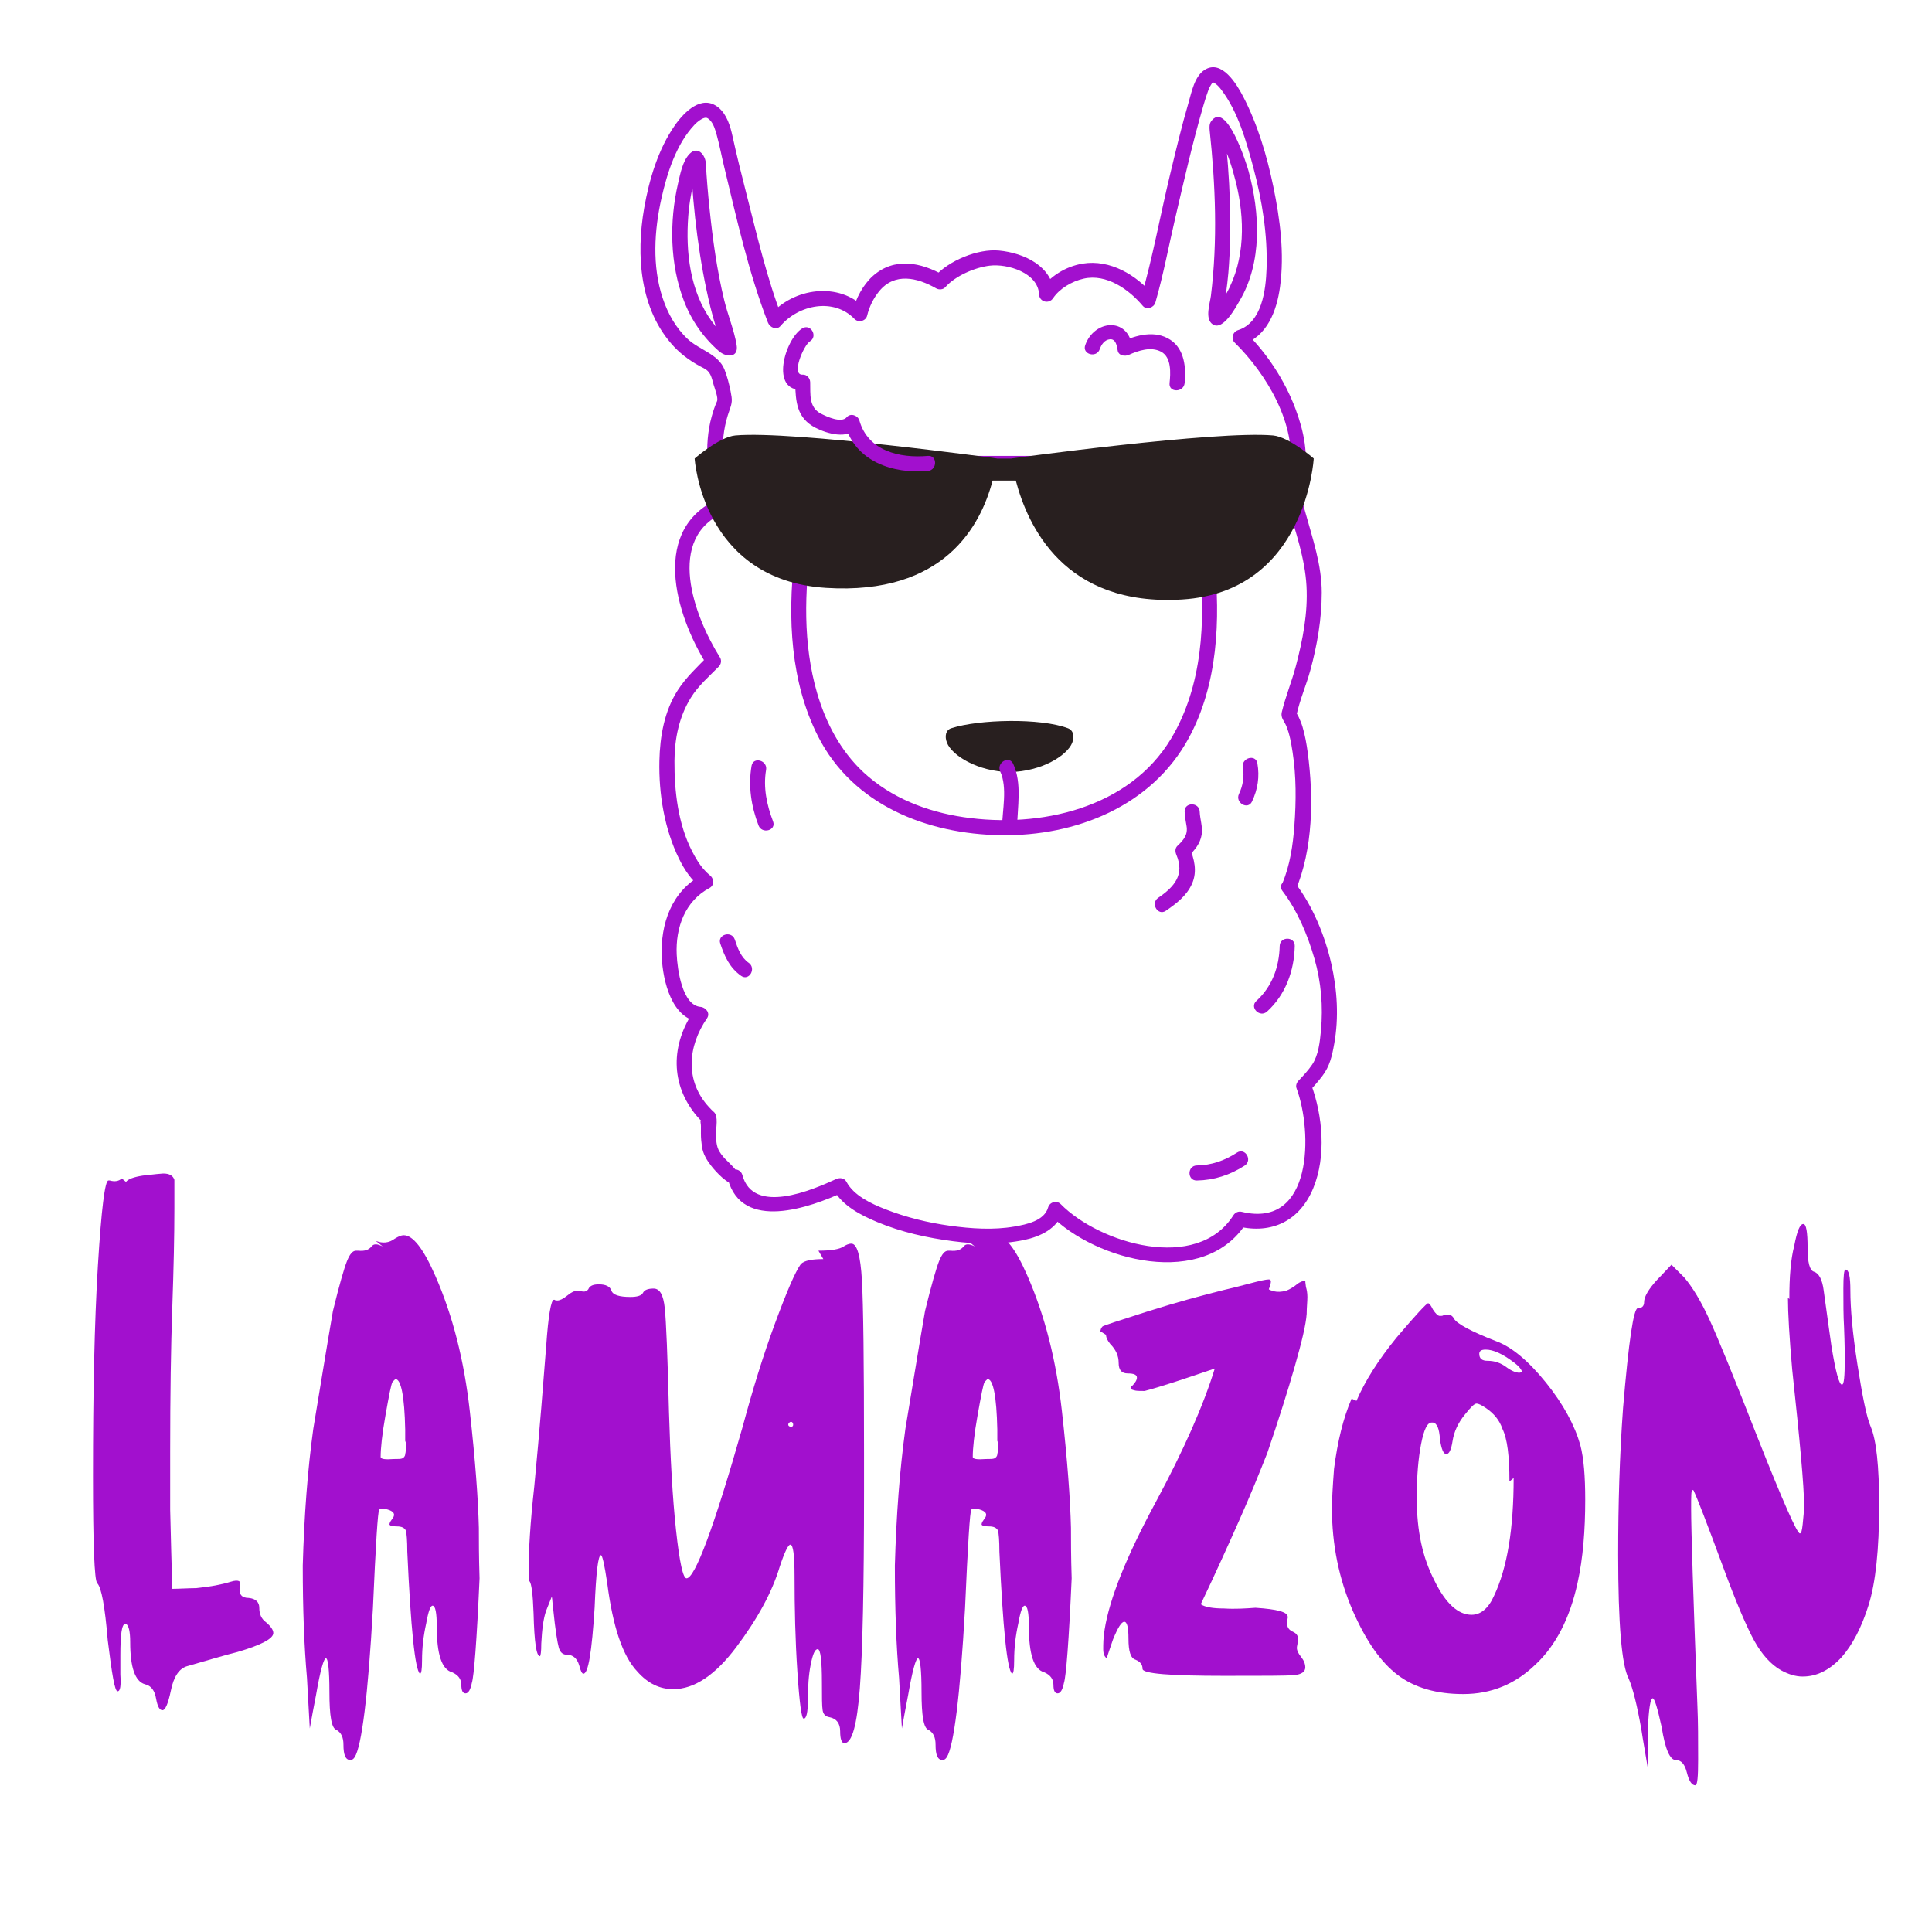 <svg xmlns="http://www.w3.org/2000/svg" xmlns:xlink="http://www.w3.org/1999/xlink" width="500" zoomAndPan="magnify" viewBox="0 0 375 375" height="500" preserveAspectRatio="xMidYMid meet" version="1.0"><defs><g/><clipPath id="24689fd6ee"><path d="M 124 13 L 259.938 13 L 259.938 245 L 124 245 Z M 124 13 " clip-rule="nonzero"/></clipPath></defs><path fill="#a210ce" d="M 230.484 88.492 C 208.395 88.492 186.309 88.492 164.219 88.492 C 162.598 88.492 160.98 88.492 159.359 88.492 C 158.688 88.492 158.148 88.941 157.949 89.566 C 155.992 95.637 154.887 102.059 154.176 108.379 C 152.875 119.953 153.422 132.387 158.793 142.945 C 165.57 156.262 179.945 161.898 194.273 162.113 C 208.859 162.332 223.559 156.473 230.746 143.238 C 236.398 132.828 236.914 120.211 235.699 108.68 C 235.027 102.262 233.879 95.727 231.895 89.566 C 231.316 87.777 228.488 88.543 229.074 90.344 C 231.02 96.352 232.148 102.734 232.812 109 C 234.023 120.535 233.426 133.137 227.328 143.328 C 219.184 156.941 201.812 160.805 187.031 158.609 C 179.879 157.547 172.93 154.859 167.586 149.887 C 163.137 145.742 160.27 140.258 158.586 134.465 C 155.836 125.004 156.117 114.73 157.527 105.062 C 158.25 100.117 159.234 95.109 160.77 90.344 C 160.301 90.699 159.828 91.059 159.359 91.414 C 181.445 91.414 203.535 91.414 225.621 91.414 C 227.242 91.414 228.863 91.414 230.484 91.414 C 232.367 91.414 232.367 88.492 230.484 88.492 " fill-opacity="1" fill-rule="nonzero"/><g clip-path="url(#24689fd6ee)"><path fill="#a210ce" d="M 251.434 172.918 C 254.898 164.77 254.984 154.754 253.836 146.098 C 253.609 144.398 253.309 142.711 252.816 141.066 C 252.625 140.426 252.367 139.812 252.09 139.203 C 251.98 138.961 251.844 138.734 251.707 138.508 C 250.973 137.324 251.594 139.129 251.621 138.98 C 252.223 135.977 253.539 133.039 254.344 130.078 C 255.676 125.18 256.551 120.105 256.551 115.016 C 256.551 109.645 254.773 104.539 253.363 99.418 C 253.09 98.418 252.809 97.43 252.504 96.441 C 252.406 96.145 252.301 95.848 252.188 95.555 C 251.789 94.543 252.25 95.418 252.078 95.914 C 252.434 94.898 252.812 93.922 253.051 92.867 C 254.078 88.34 253.055 83.609 251.453 79.352 C 249.395 73.867 245.926 68.566 241.738 64.453 C 241.52 65.266 241.305 66.082 241.09 66.895 C 245.961 65.359 247.82 60.316 248.453 55.684 C 249.336 49.219 248.465 42.547 247.148 36.199 C 245.914 30.23 244.125 24.195 241.309 18.762 C 240.094 16.418 237.16 11.441 233.82 13.559 C 231.852 14.812 231.297 17.859 230.695 19.918 C 229.348 24.523 228.234 29.199 227.113 33.863 C 225.188 41.855 223.723 50.047 221.438 57.945 C 222.254 57.73 223.066 57.516 223.883 57.301 C 220.566 53.367 215.465 50.301 210.141 51.168 C 206.871 51.707 203.742 53.617 201.883 56.398 C 202.793 56.641 203.699 56.887 204.609 57.133 C 204.355 51.648 198.715 49.09 193.906 48.633 C 189.812 48.246 184.16 50.566 181.414 53.676 C 182.008 53.598 182.598 53.523 183.188 53.445 C 178.734 50.891 173.59 49.895 169.461 53.535 C 167.508 55.258 166.09 57.969 165.488 60.492 C 166.301 60.277 167.117 60.062 167.93 59.848 C 162.863 54.594 154 55.848 149.438 61.195 C 150.25 61.41 151.066 61.625 151.879 61.84 C 148.848 54.02 146.941 45.66 144.863 37.547 C 143.918 33.855 142.992 30.152 142.18 26.43 C 141.758 24.492 141.086 22.238 139.5 20.914 C 136.258 18.199 132.789 21.75 130.98 24.344 C 127.742 28.984 126.008 34.84 125.039 40.348 C 123.426 49.551 124.148 60.188 130.855 67.32 C 132.48 69.043 134.48 70.418 136.598 71.465 C 137.938 72.129 138.109 73.238 138.508 74.664 C 138.699 75.344 139.465 77.25 139.168 77.895 C 138.738 78.844 138.422 79.832 138.141 80.836 C 136.598 86.363 137.23 92.941 138.988 98.371 C 139.332 97.77 139.672 97.172 140.012 96.574 C 126.09 102.309 130.973 119.148 137.223 129.086 C 137.301 128.496 137.375 127.906 137.449 127.312 C 135.355 129.445 133.211 131.414 131.57 133.941 C 128.941 138.008 128.09 142.934 127.988 147.699 C 127.848 154.102 128.961 160.895 131.793 166.672 C 132.812 168.754 134.273 171.027 136.238 172.359 C 136.238 171.52 136.238 170.68 136.238 169.836 C 130.348 172.977 128.164 179.375 128.445 185.738 C 128.645 190.262 130.34 197.91 135.977 198.355 C 135.555 197.625 135.133 196.891 134.711 196.16 C 130.199 202.727 130.059 210.469 135.262 216.637 C 135.637 217.082 136.047 217.512 136.484 217.891 C 135.672 217.188 136.059 217.895 136.051 218.586 C 136.047 219.078 136.043 219.57 136.047 220.066 C 136.047 220.895 136.129 221.707 136.242 222.527 C 136.445 223.973 137.195 225.203 138.078 226.332 C 138.945 227.438 141.191 229.906 142.68 229.906 C 142.211 229.547 141.738 229.188 141.27 228.832 C 144.012 239.137 157.258 234.375 163.766 231.379 C 163.098 231.207 162.434 231.035 161.766 230.859 C 163.469 234.027 167.094 235.875 170.277 237.203 C 174.973 239.164 179.957 240.266 184.988 240.918 C 189.539 241.508 194.266 241.621 198.781 240.68 C 201.895 240.027 205.328 238.453 206.258 235.141 C 205.441 235.355 204.629 235.574 203.816 235.789 C 212.773 244.867 233.789 250.215 241.922 237.367 C 241.371 237.59 240.82 237.812 240.27 238.035 C 246.91 239.625 252.316 236.91 254.906 230.617 C 257.453 224.43 256.754 216.566 254.473 210.422 C 254.344 210.895 254.219 211.367 254.094 211.844 C 254.992 210.898 255.852 209.914 256.645 208.875 C 258.105 206.965 258.547 204.984 258.969 202.625 C 259.898 197.445 259.562 192.133 258.398 187.02 C 257.164 181.605 254.82 175.902 251.434 171.445 C 250.309 169.965 247.766 171.418 248.91 172.918 C 251.828 176.762 253.801 181.453 255.129 186.051 C 256.441 190.605 256.836 195.332 256.395 200.043 C 256.195 202.18 255.922 204.789 254.711 206.602 C 253.949 207.742 252.973 208.781 252.023 209.777 C 251.688 210.133 251.469 210.711 251.648 211.199 C 254.812 219.703 254.84 238.52 241.047 235.219 C 240.391 235.059 239.758 235.316 239.395 235.891 C 232.34 247.035 213.426 241.363 205.883 233.719 C 205.105 232.934 203.73 233.312 203.438 234.367 C 202.703 236.973 199.188 237.672 196.906 238.07 C 192.836 238.781 188.492 238.48 184.426 237.922 C 180.133 237.332 175.871 236.289 171.836 234.707 C 169.113 233.641 165.738 232.078 164.293 229.383 C 163.887 228.633 162.992 228.535 162.289 228.859 C 157.715 230.961 146.191 235.949 144.09 228.055 C 143.922 227.43 143.328 226.98 142.68 226.98 C 142.816 226.98 141.324 225.488 141.176 225.352 C 140.578 224.809 140.074 224.211 139.652 223.527 C 139.023 222.496 138.992 221.234 138.969 220.066 C 138.949 218.98 139.492 216.625 138.562 215.836 C 138.246 215.562 137.953 215.258 137.668 214.949 C 132.918 209.855 133.453 203.137 137.238 197.633 C 137.918 196.645 136.988 195.516 135.977 195.434 C 132.406 195.152 131.473 188.086 131.348 185.254 C 131.117 180.066 132.938 174.906 137.715 172.359 C 138.742 171.812 138.578 170.422 137.715 169.836 C 137.523 169.711 138.023 170.098 137.668 169.801 C 137.348 169.531 137.059 169.23 136.773 168.926 C 135.758 167.832 134.996 166.516 134.32 165.199 C 131.609 159.93 130.883 153.535 130.914 147.699 C 130.934 143.395 131.812 139.102 134.098 135.418 C 135.543 133.086 137.617 131.316 139.52 129.379 C 139.969 128.922 140.102 128.168 139.746 127.609 C 134.723 119.617 128.984 104.254 140.789 99.391 C 141.5 99.098 142.078 98.418 141.812 97.594 C 140.797 94.457 140.352 91.105 140.281 87.824 C 140.219 85.031 140.637 82.285 141.582 79.66 C 142.141 78.113 142.152 77.672 141.82 75.996 C 141.535 74.555 141.164 73.117 140.629 71.742 C 139.453 68.711 135.75 67.938 133.465 65.793 C 131.164 63.633 129.605 60.812 128.621 57.844 C 126.566 51.645 126.984 44.738 128.395 38.457 C 129.492 33.562 131.273 27.961 134.793 24.227 C 135.352 23.633 136.074 23.078 136.691 22.898 C 137.07 22.789 137.336 22.848 137.797 23.316 C 138.531 24.066 138.859 25.273 139.129 26.258 C 139.676 28.223 140.047 30.25 140.527 32.23 C 142.973 42.367 145.285 52.875 149.059 62.617 C 149.422 63.547 150.723 64.18 151.504 63.262 C 155.039 59.125 161.844 57.75 165.863 61.914 C 166.609 62.688 168.051 62.332 168.309 61.27 C 168.711 59.578 169.531 57.898 170.625 56.555 C 173.625 52.852 178.023 53.855 181.711 55.973 C 182.254 56.281 183.051 56.234 183.484 55.742 C 185.445 53.523 189.242 51.91 192.09 51.566 C 195.57 51.141 201.488 52.949 201.684 57.133 C 201.75 58.617 203.594 59.086 204.406 57.871 C 205.645 56.027 208.043 54.594 210.352 54.082 C 214.789 53.094 219.113 56.164 221.812 59.367 C 222.547 60.234 223.973 59.707 224.258 58.719 C 225.805 53.375 226.828 47.836 228.09 42.418 C 229.812 35.051 231.484 27.645 233.609 20.379 C 233.906 19.367 234.219 18.359 234.586 17.371 C 234.742 16.949 235.254 16.113 235.297 16.086 C 235.516 15.926 235.398 15.949 235.656 16.086 C 236.164 16.348 236.633 16.867 237.055 17.418 C 240.312 21.707 241.926 27.465 243.289 32.582 C 244.977 38.922 246.055 45.543 245.84 52.117 C 245.703 56.215 244.969 62.605 240.312 64.078 C 239.281 64.402 238.859 65.723 239.668 66.52 C 245.844 72.582 251.73 82.426 250.367 91.371 C 250.191 92.508 249.844 93.605 249.434 94.676 C 248.965 95.895 249.582 96.867 249.938 98.059 C 251.461 103.109 253.297 108.441 253.59 113.727 C 253.883 118.98 252.859 124.25 251.523 129.301 C 250.73 132.297 249.523 135.195 248.801 138.203 C 248.527 139.328 249.258 139.918 249.66 140.887 C 250.328 142.5 250.629 144.285 250.895 146.004 C 251.617 150.676 251.59 155.523 251.242 160.23 C 250.965 163.992 250.395 167.945 248.91 171.445 C 248.18 173.156 250.695 174.648 251.434 172.918 " fill-opacity="1" fill-rule="nonzero"/></g><path fill="#281f1f" d="M 207.289 141.355 C 202 139.336 190.016 139.605 184.629 141.355 C 183.555 141.703 183.32 142.93 183.809 144.172 C 184.754 146.594 189.68 149.754 195.961 149.859 C 202.242 149.754 207.168 146.594 208.113 144.172 C 208.598 142.93 208.348 141.758 207.289 141.355 " fill-opacity="1" fill-rule="nonzero"/><path fill="#a210ce" d="M 137.004 31.691 C 136.895 30.039 135.414 28.234 133.828 29.883 C 132.48 31.285 132.031 33.785 131.609 35.598 C 129.902 43.008 130.012 51.242 132.746 58.387 C 134.191 62.168 136.512 65.523 139.566 68.176 C 140.973 69.395 143.391 69.504 142.98 66.98 C 142.5 64.074 141.285 61.199 140.586 58.332 C 139.156 52.453 138.34 46.457 137.715 40.445 C 137.414 37.535 137.16 34.613 137.004 31.691 C 136.902 29.816 133.977 29.805 134.078 31.691 C 134.586 41.074 135.684 50.559 137.91 59.699 C 138.539 62.281 139.406 64.785 140.074 67.352 C 140.098 67.445 140.121 67.543 140.141 67.641 C 140.066 67.293 140.133 65.547 142.039 66.406 C 141.797 66.301 141.914 66.344 141.637 66.109 C 140.312 64.988 139.129 63.715 138.113 62.309 C 133.926 56.504 133.07 48.922 133.59 41.973 C 133.785 39.348 134.25 36.727 135 34.207 C 135.219 33.473 135.465 32.742 135.836 32.07 C 136.012 31.758 136 31.879 135.797 32.012 C 134.867 32.617 134.105 31.656 134.055 31.484 C 134.16 31.848 134.047 31.191 134.078 31.691 C 134.207 33.562 137.133 33.57 137.004 31.691 " fill-opacity="1" fill-rule="nonzero"/><path fill="#a210ce" d="M 237.715 25.242 C 237.684 24.898 237.695 24.766 237.684 24.805 C 237.156 25.598 236.586 25.852 235.969 25.57 C 235.66 25.387 235.965 25.605 236.027 25.676 C 236.367 26.051 236.805 26.902 237.102 27.477 C 238.371 29.938 239.203 32.637 239.871 35.312 C 241.652 42.418 241.719 50.371 238.074 56.914 C 237.406 58.109 236.59 59.227 235.676 60.242 C 234.852 61.164 236.594 58.77 237.457 61.191 C 237.605 61.605 237.496 61.082 237.516 60.855 C 237.742 58.215 238.207 55.594 238.426 52.949 C 239.184 43.762 238.695 34.391 237.715 25.242 C 237.516 23.391 234.59 23.371 234.789 25.242 C 235.93 35.883 236.359 46.758 235.039 57.398 C 234.855 58.902 233.789 61.895 235.395 62.965 C 237.426 64.32 240 59.402 240.602 58.391 C 245.047 50.883 244.551 41.305 242.34 33.18 C 241.992 31.902 238.02 19.254 235.043 23.605 C 234.73 24.059 234.742 24.723 234.789 25.242 C 234.961 27.102 237.887 27.117 237.715 25.242 " fill-opacity="1" fill-rule="nonzero"/><path fill="#281f1f" d="M 247.094 84.52 C 236.055 83.539 196.289 88.996 196.289 88.996 C 196.289 89 196.293 89.008 196.293 89.012 L 193.539 89.012 C 193.539 89.008 193.539 89 193.539 88.996 C 193.539 88.996 153.773 83.539 142.738 84.52 C 139.621 84.801 134.832 88.996 134.832 88.996 C 134.832 88.996 136.23 112.602 160.355 114.109 C 183.348 115.547 190.371 101.953 192.664 93.281 L 197.164 93.281 C 199.457 101.953 206.484 117.793 229.473 116.359 C 253.598 114.852 254.996 88.996 254.996 88.996 C 254.996 88.996 250.207 84.801 247.094 84.52 " fill-opacity="1" fill-rule="nonzero"/><path fill="#a210ce" d="M 213.457 67.785 C 213.777 66.871 214.391 65.945 215.453 65.852 C 216.586 65.754 216.816 67.203 216.938 68.012 C 217.09 69.035 218.324 69.227 219.086 68.887 C 220.984 68.039 223.402 67.223 225.375 68.273 C 227.414 69.363 227.211 72.465 227.012 74.367 C 226.812 76.242 229.742 76.223 229.938 74.367 C 230.246 71.418 229.914 67.762 227.18 65.969 C 224.211 64.02 220.605 65.031 217.609 66.363 C 218.328 66.652 219.043 66.945 219.758 67.234 C 218.891 61.441 212.352 62.113 210.637 67.008 C 210.012 68.793 212.84 69.555 213.457 67.785 " fill-opacity="1" fill-rule="nonzero"/><path fill="#a210ce" d="M 155.734 63.73 C 152.359 65.777 149.336 76.098 155.797 75.641 C 155.309 75.152 154.82 74.668 154.332 74.18 C 154.445 77.965 154.602 81.141 158.309 83.043 C 160.547 84.188 164.508 85.324 166.434 83.043 C 165.617 82.828 164.801 82.613 163.988 82.398 C 166.02 89.574 173.25 92.008 180.098 91.414 C 181.961 91.254 181.977 88.328 180.098 88.492 C 174.605 88.973 168.484 87.539 166.809 81.621 C 166.527 80.637 165.094 80.113 164.363 80.977 C 163.328 82.203 160.469 80.867 159.352 80.297 C 156.949 79.062 157.324 76.484 157.258 74.18 C 157.238 73.43 156.609 72.664 155.797 72.719 C 153.477 72.883 156.004 66.984 157.211 66.254 C 158.816 65.277 157.348 62.75 155.734 63.73 " fill-opacity="1" fill-rule="nonzero"/><path fill="#a210ce" d="M 194.137 149.734 C 195.586 152.887 194.535 157.297 194.496 160.648 C 194.477 162.535 197.402 162.535 197.422 160.648 C 197.469 156.617 198.41 152.059 196.66 148.258 C 195.875 146.551 193.352 148.039 194.137 149.734 " fill-opacity="1" fill-rule="nonzero"/><path fill="#a210ce" d="M 145.879 148.648 C 145.203 152.59 145.809 156.5 147.23 160.215 C 147.895 161.957 150.723 161.203 150.051 159.438 C 148.832 156.25 148.113 152.832 148.699 149.426 C 149.016 147.582 146.195 146.793 145.879 148.648 " fill-opacity="1" fill-rule="nonzero"/><path fill="#a210ce" d="M 139.805 183.145 C 140.641 185.645 141.633 187.844 143.852 189.41 C 145.395 190.5 146.855 187.965 145.328 186.887 C 143.797 185.805 143.195 184.07 142.625 182.367 C 142.027 180.59 139.203 181.352 139.805 183.145 " fill-opacity="1" fill-rule="nonzero"/><path fill="#a210ce" d="M 248.387 183.617 C 248.301 187.668 246.91 191.512 243.867 194.273 C 242.465 195.543 244.539 197.602 245.934 196.34 C 249.535 193.074 251.211 188.402 251.312 183.617 C 251.352 181.73 248.426 181.734 248.387 183.617 " fill-opacity="1" fill-rule="nonzero"/><path fill="#a210ce" d="M 241.238 148.938 C 241.547 150.703 241.254 152.492 240.484 154.105 C 239.68 155.797 242.203 157.285 243.012 155.582 C 244.141 153.203 244.512 150.758 244.059 148.16 C 243.738 146.305 240.918 147.094 241.238 148.938 " fill-opacity="1" fill-rule="nonzero"/><path fill="#a210ce" d="M 229.938 157.539 C 229.973 158.461 230.129 159.359 230.297 160.262 C 230.617 161.98 229.781 163.008 228.566 164.152 C 228.043 164.641 228.082 165.32 228.336 165.922 C 229.973 169.793 227.945 172.129 224.809 174.262 C 223.262 175.316 224.723 177.848 226.289 176.785 C 228.34 175.387 230.383 173.824 231.395 171.48 C 232.414 169.121 231.82 166.711 230.863 164.445 C 230.785 165.035 230.711 165.625 230.633 166.219 C 231.883 165.043 232.949 163.762 233.238 162.027 C 233.488 160.516 232.918 159.043 232.859 157.539 C 232.785 155.66 229.863 155.656 229.938 157.539 " fill-opacity="1" fill-rule="nonzero"/><path fill="#a210ce" d="M 240.109 223.715 C 237.691 225.277 235.191 226.164 232.297 226.215 C 230.414 226.25 230.41 229.172 232.297 229.137 C 235.688 229.074 238.746 228.074 241.59 226.242 C 243.168 225.223 241.703 222.691 240.109 223.715 " fill-opacity="1" fill-rule="nonzero"/><g fill="#a210ce" fill-opacity="1"><g transform="translate(15.464, 332.904)"><g><path d="M 8.172 -104.176 C 7.625 -103.633 6.809 -103.496 5.855 -103.77 C 5.582 -103.77 5.582 -103.77 5.582 -103.77 C 4.902 -103.77 4.223 -98.32 3.539 -87.289 C 2.859 -76.125 2.586 -62.508 2.586 -46.438 C 2.586 -33.09 2.859 -26.145 3.406 -25.602 C 4.223 -24.785 4.902 -21.109 5.445 -14.57 C 6.266 -7.898 6.809 -4.629 7.355 -4.629 C 7.898 -4.629 8.035 -5.719 7.898 -7.898 C 7.898 -8.715 7.898 -9.941 7.898 -11.574 C 7.898 -15.66 8.172 -17.703 8.852 -17.703 C 8.852 -17.703 8.852 -17.703 8.988 -17.703 C 9.531 -17.43 9.805 -16.207 9.805 -14.164 C 9.805 -9.262 10.758 -6.535 12.664 -5.992 C 13.891 -5.719 14.57 -4.766 14.844 -3.133 C 15.117 -1.633 15.523 -0.953 16.07 -0.953 C 16.613 -0.953 17.16 -2.18 17.703 -4.766 C 18.246 -7.488 19.336 -9.125 20.973 -9.531 C 25.191 -10.758 28.461 -11.711 30.641 -12.258 C 35.27 -13.617 37.586 -14.844 37.586 -15.934 C 37.586 -16.477 37.176 -17.16 36.223 -17.977 C 35.27 -18.656 34.863 -19.609 34.863 -20.836 C 34.863 -21.926 34.18 -22.605 32.82 -22.742 C 31.457 -22.742 30.914 -23.422 31.047 -24.785 C 31.184 -25.465 31.184 -25.875 30.914 -26.012 C 30.641 -26.145 30.094 -26.145 29.277 -25.875 C 27.508 -25.328 25.328 -24.922 22.605 -24.648 C 21.379 -24.648 19.066 -24.512 17.977 -24.512 C 17.84 -28.324 17.703 -34.727 17.566 -39.898 C 17.566 -41.809 17.566 -45.484 17.566 -50.93 C 17.566 -62.098 17.703 -71.492 17.977 -79.121 C 18.246 -86.746 18.383 -93.145 18.383 -98.32 C 18.383 -101.863 18.383 -103.77 18.383 -103.902 C 18.113 -104.723 17.43 -105.129 16.207 -105.129 C 15.934 -105.129 14.57 -104.992 12.258 -104.723 C 10.484 -104.449 9.395 -104.039 8.988 -103.496 Z M 8.172 -104.176 "/></g></g></g><g fill="#a210ce" fill-opacity="1"><g transform="translate(55.907, 332.904)"><g><path d="M 22.879 -52.836 C 22.879 -51.746 22.879 -51.066 22.742 -50.66 C 22.742 -50.25 22.469 -49.977 22.195 -49.84 C 21.926 -49.707 21.379 -49.707 20.562 -49.707 C 18.793 -49.57 17.977 -49.707 17.977 -50.113 C 17.977 -51.746 18.246 -54.473 18.93 -58.285 C 19.609 -62.098 20.02 -64.277 20.289 -64.684 C 20.562 -64.957 20.836 -65.23 20.836 -65.23 C 21.926 -65.23 22.605 -61.961 22.742 -55.426 C 22.742 -53.926 22.742 -53.926 22.742 -53.246 Z M 18.383 -90.969 C 17.293 -91.512 16.613 -91.512 16.207 -90.969 C 15.66 -90.285 14.844 -90.016 13.617 -90.148 C 13.344 -90.148 13.344 -90.148 13.211 -90.148 C 12.527 -90.148 11.984 -89.469 11.438 -88.109 C 10.895 -86.746 9.941 -83.477 8.715 -78.438 C 7.488 -71.359 6.266 -63.73 4.902 -55.562 C 3.812 -47.664 3.133 -38.812 2.859 -29.008 C 2.859 -20.562 3.133 -13.344 3.676 -7.219 C 3.812 -4.766 4.086 0.137 4.223 2.586 C 4.492 0.953 5.039 -1.77 5.445 -3.949 C 6.266 -8.715 6.945 -11.031 7.355 -11.031 C 7.762 -11.031 8.035 -8.852 8.035 -4.492 C 8.035 0.137 8.441 2.586 9.395 2.859 C 10.348 3.406 10.758 4.359 10.758 5.719 C 10.758 7.762 11.168 8.715 12.121 8.715 C 12.391 8.715 12.664 8.578 12.938 8.172 C 14.297 5.992 15.523 -3.676 16.477 -20.699 C 17.023 -33.227 17.43 -39.629 17.703 -39.898 C 17.977 -40.172 18.656 -40.172 19.746 -39.766 C 20.699 -39.355 20.836 -38.812 20.156 -37.992 C 19.746 -37.449 19.609 -37.039 19.746 -36.906 C 19.883 -36.77 20.289 -36.633 21.109 -36.633 C 22.062 -36.633 22.605 -36.359 22.879 -35.816 C 23.016 -35.27 23.148 -33.91 23.148 -31.73 C 23.832 -16.75 24.648 -8.852 25.602 -8.035 C 25.875 -8.035 26.012 -8.852 26.012 -10.621 C 26.012 -13.074 26.281 -15.387 26.828 -17.84 C 27.234 -20.156 27.645 -21.242 28.055 -21.242 C 28.598 -21.242 28.871 -19.883 28.871 -17.16 C 28.871 -11.848 29.824 -8.852 31.867 -8.309 C 33.09 -7.762 33.637 -6.945 33.637 -5.855 C 33.637 -4.766 33.91 -4.223 34.453 -4.223 C 34.996 -4.223 35.406 -4.902 35.68 -6.266 C 36.086 -7.488 36.633 -14.297 37.176 -26.555 C 37.039 -30.777 37.039 -34.043 37.039 -36.359 C 36.906 -41.809 36.359 -49.434 35.27 -59.102 C 34.18 -68.77 32 -77.484 28.598 -85.246 C 26.281 -90.559 24.238 -93.145 22.469 -93.145 C 21.926 -93.145 21.379 -92.875 20.699 -92.465 C 19.609 -91.648 18.383 -91.512 17.023 -92.055 Z M 18.383 -90.969 "/></g></g></g><g fill="#a210ce" fill-opacity="1"><g transform="translate(97.575, 332.904)"><g><path d="M 55.969 -55.969 C 55.695 -55.969 55.426 -56.105 55.426 -56.379 C 55.426 -56.648 55.695 -56.922 55.969 -56.922 C 56.242 -56.922 56.379 -56.648 56.379 -56.379 C 56.379 -56.105 56.242 -55.969 55.969 -55.969 Z M 62.234 -88.516 C 60.055 -88.516 58.559 -88.242 57.875 -87.562 C 56.785 -86.066 55.152 -82.25 52.836 -75.988 C 50.523 -69.723 48.48 -63.051 46.574 -55.969 C 40.988 -36.359 37.312 -26.555 35.68 -26.555 C 34.996 -26.555 34.316 -29.688 33.637 -35.949 C 32.957 -42.215 32.547 -49.84 32.273 -58.828 C 32 -69.723 31.73 -76.395 31.457 -78.984 C 31.184 -81.57 30.504 -82.797 29.277 -82.797 C 28.188 -82.797 27.508 -82.523 27.234 -81.98 C 26.965 -81.434 26.145 -81.164 24.785 -81.164 C 22.605 -81.164 21.379 -81.57 21.109 -82.387 C 20.836 -83.203 20.02 -83.613 18.656 -83.613 C 17.566 -83.613 16.887 -83.34 16.613 -82.66 C 16.207 -82.117 15.66 -82.117 14.844 -82.387 C 14.57 -82.387 14.57 -82.387 14.434 -82.387 C 14.027 -82.387 13.344 -82.117 12.527 -81.434 C 11.711 -80.754 11.031 -80.48 10.621 -80.48 C 10.348 -80.48 10.215 -80.48 10.078 -80.617 C 10.078 -80.617 10.078 -80.617 9.941 -80.617 C 9.395 -80.617 8.852 -77.621 8.441 -71.629 C 7.898 -64.82 7.219 -55.695 6.129 -44.395 C 5.312 -37.039 5.039 -31.73 5.039 -28.461 C 5.039 -26.965 5.039 -26.145 5.176 -26.012 C 5.582 -25.602 5.855 -23.559 5.992 -19.746 C 6.129 -14.164 6.535 -11.438 7.219 -11.438 C 7.355 -11.438 7.488 -12.258 7.488 -13.891 C 7.625 -16.613 7.898 -18.793 8.441 -20.289 C 8.715 -20.973 9.262 -22.332 9.531 -23.016 C 9.668 -22.332 9.668 -21.379 9.805 -20.562 C 10.215 -16.477 10.621 -14.027 10.895 -13.074 C 11.168 -12.121 11.711 -11.711 12.527 -11.711 C 13.617 -11.711 14.434 -11.031 14.844 -9.668 C 15.117 -8.578 15.387 -8.035 15.66 -8.035 C 16.613 -8.035 17.293 -12.258 17.84 -20.836 C 18.113 -27.645 18.52 -31.047 19.066 -31.047 C 19.336 -31.047 19.746 -29.277 20.289 -25.602 C 21.379 -17.16 23.285 -11.438 26.145 -8.441 C 28.188 -6.129 30.504 -5.039 33.09 -5.039 C 37.176 -5.039 41.262 -7.762 45.348 -13.211 C 49.434 -18.656 52.293 -23.832 53.789 -28.871 C 54.742 -31.73 55.426 -33.09 55.832 -33.09 C 56.379 -33.09 56.648 -31.047 56.648 -26.965 C 56.648 -20.836 56.785 -14.57 57.195 -8.441 C 57.602 -2.316 58.012 0.68 58.422 0.68 C 58.965 0.68 59.238 -0.543 59.238 -2.996 C 59.238 -5.445 59.375 -7.762 59.781 -9.805 C 60.191 -11.848 60.598 -12.801 61.145 -12.801 C 61.688 -12.801 61.961 -10.621 61.961 -6.266 C 61.961 -3.539 61.961 -1.77 62.098 -0.953 C 62.234 -0.137 62.641 0.273 63.461 0.41 C 64.82 0.68 65.5 1.633 65.5 3.133 C 65.5 4.629 65.773 5.445 66.32 5.445 C 67.816 5.445 68.77 1.906 69.316 -5.176 C 69.859 -12.258 70.133 -25.059 70.133 -43.441 C 70.133 -48.344 70.133 -48.344 70.133 -50.793 C 70.133 -68.496 69.996 -79.664 69.723 -84.43 C 69.449 -89.195 68.77 -91.512 67.68 -91.512 C 67.137 -91.512 66.59 -91.238 66.184 -90.969 C 65.367 -90.422 63.73 -90.148 61.281 -90.148 Z M 62.234 -88.516 "/></g></g></g><g fill="#a210ce" fill-opacity="1"><g transform="translate(170.834, 332.904)"><g><path d="M 22.879 -52.836 C 22.879 -51.746 22.879 -51.066 22.742 -50.66 C 22.742 -50.25 22.469 -49.977 22.195 -49.84 C 21.926 -49.707 21.379 -49.707 20.562 -49.707 C 18.793 -49.57 17.977 -49.707 17.977 -50.113 C 17.977 -51.746 18.246 -54.473 18.93 -58.285 C 19.609 -62.098 20.02 -64.277 20.289 -64.684 C 20.562 -64.957 20.836 -65.23 20.836 -65.23 C 21.926 -65.23 22.605 -61.961 22.742 -55.426 C 22.742 -53.926 22.742 -53.926 22.742 -53.246 Z M 18.383 -90.969 C 17.293 -91.512 16.613 -91.512 16.207 -90.969 C 15.66 -90.285 14.844 -90.016 13.617 -90.148 C 13.344 -90.148 13.344 -90.148 13.211 -90.148 C 12.527 -90.148 11.984 -89.469 11.438 -88.109 C 10.895 -86.746 9.941 -83.477 8.715 -78.438 C 7.488 -71.359 6.266 -63.73 4.902 -55.562 C 3.812 -47.664 3.133 -38.812 2.859 -29.008 C 2.859 -20.562 3.133 -13.344 3.676 -7.219 C 3.812 -4.766 4.086 0.137 4.223 2.586 C 4.492 0.953 5.039 -1.77 5.445 -3.949 C 6.266 -8.715 6.945 -11.031 7.355 -11.031 C 7.762 -11.031 8.035 -8.852 8.035 -4.492 C 8.035 0.137 8.441 2.586 9.395 2.859 C 10.348 3.406 10.758 4.359 10.758 5.719 C 10.758 7.762 11.168 8.715 12.121 8.715 C 12.391 8.715 12.664 8.578 12.938 8.172 C 14.297 5.992 15.523 -3.676 16.477 -20.699 C 17.023 -33.227 17.43 -39.629 17.703 -39.898 C 17.977 -40.172 18.656 -40.172 19.746 -39.766 C 20.699 -39.355 20.836 -38.812 20.156 -37.992 C 19.746 -37.449 19.609 -37.039 19.746 -36.906 C 19.883 -36.77 20.289 -36.633 21.109 -36.633 C 22.062 -36.633 22.605 -36.359 22.879 -35.816 C 23.016 -35.27 23.148 -33.91 23.148 -31.73 C 23.832 -16.75 24.648 -8.852 25.602 -8.035 C 25.875 -8.035 26.012 -8.852 26.012 -10.621 C 26.012 -13.074 26.281 -15.387 26.828 -17.84 C 27.234 -20.156 27.645 -21.242 28.055 -21.242 C 28.598 -21.242 28.871 -19.883 28.871 -17.16 C 28.871 -11.848 29.824 -8.852 31.867 -8.309 C 33.09 -7.762 33.637 -6.945 33.637 -5.855 C 33.637 -4.766 33.91 -4.223 34.453 -4.223 C 34.996 -4.223 35.406 -4.902 35.68 -6.266 C 36.086 -7.488 36.633 -14.297 37.176 -26.555 C 37.039 -30.777 37.039 -34.043 37.039 -36.359 C 36.906 -41.809 36.359 -49.434 35.27 -59.102 C 34.18 -68.77 32 -77.484 28.598 -85.246 C 26.281 -90.559 24.238 -93.145 22.469 -93.145 C 21.926 -93.145 21.379 -92.875 20.699 -92.465 C 19.609 -91.648 18.383 -91.512 17.023 -92.055 Z M 18.383 -90.969 "/></g></g></g><g fill="#a210ce" fill-opacity="1"><g transform="translate(212.502, 332.904)"><g><path d="M 2.18 -73.809 C 2.18 -73.266 2.453 -72.719 2.996 -72.039 C 4.086 -70.949 4.629 -69.723 4.629 -68.363 C 4.629 -67 5.176 -66.32 6.398 -66.32 C 7.625 -66.32 8.172 -66.047 8.172 -65.5 C 8.172 -65.094 7.898 -64.547 7.219 -63.867 C 6.945 -63.73 6.945 -63.594 6.945 -63.461 C 6.945 -63.324 7.082 -63.188 7.625 -63.051 C 8.035 -62.914 8.715 -62.914 9.668 -62.914 C 12.801 -63.73 17.293 -65.23 23.285 -67.273 C 21.109 -60.191 17.293 -51.477 11.711 -41.125 C 6.129 -30.777 2.859 -22.605 1.906 -16.613 C 1.633 -14.98 1.633 -13.754 1.633 -12.801 C 1.633 -11.848 1.906 -11.305 2.316 -11.031 C 2.586 -11.984 3.133 -13.48 3.539 -14.707 C 4.492 -17.023 5.176 -18.113 5.719 -18.113 C 6.266 -18.113 6.535 -17.023 6.535 -14.844 C 6.535 -12.391 6.945 -11.031 7.898 -10.758 C 8.852 -10.348 9.262 -9.805 9.262 -8.988 C 9.262 -8.035 14.57 -7.625 25.191 -7.625 C 32.684 -7.625 37.176 -7.625 38.676 -7.762 C 40.172 -7.898 40.855 -8.441 40.855 -9.262 C 40.855 -9.941 40.582 -10.621 40.035 -11.305 C 39.492 -11.984 39.219 -12.527 39.219 -13.074 C 39.219 -13.344 39.355 -13.754 39.355 -14.027 C 39.629 -15.117 39.355 -15.797 38.402 -16.207 C 37.449 -16.613 37.176 -17.43 37.312 -18.52 C 37.312 -18.52 37.449 -18.656 37.449 -18.93 C 37.449 -18.93 37.449 -18.93 37.449 -19.066 C 37.449 -20.02 35.406 -20.562 31.184 -20.836 C 29.277 -20.699 27.234 -20.562 25.059 -20.699 C 22.879 -20.699 21.379 -20.973 20.562 -21.516 C 23.422 -27.508 25.875 -32.957 28.055 -37.859 C 30.23 -42.762 32 -47.117 33.5 -50.93 C 35.68 -57.332 37.449 -62.914 38.812 -67.68 C 40.172 -72.445 40.988 -75.852 41.125 -77.895 C 41.125 -79.121 41.262 -80.211 41.262 -81.164 C 41.262 -81.98 41.125 -82.66 40.988 -83.07 C 40.855 -83.887 40.855 -84.293 40.855 -84.293 C 40.445 -84.293 39.898 -84.16 39.219 -83.613 C 38.539 -83.07 37.859 -82.66 37.176 -82.387 C 36.223 -82.117 35.406 -82.117 34.863 -82.25 C 34.316 -82.387 33.91 -82.523 33.773 -82.66 C 34.043 -83.34 34.18 -83.887 34.18 -84.16 C 34.18 -84.43 34.043 -84.566 33.773 -84.566 C 33.227 -84.566 32 -84.293 29.961 -83.75 C 27.918 -83.203 26.281 -82.797 25.059 -82.523 C 20.699 -81.434 15.66 -80.074 10.078 -78.301 C 4.492 -76.531 1.633 -75.578 1.496 -75.441 C 1.227 -75.172 1.09 -74.762 1.09 -74.488 Z M 2.18 -73.809 "/></g></g></g><g fill="#a210ce" fill-opacity="1"><g transform="translate(257.302, 332.904)"><g><path d="M 36.496 -46.027 C 36.496 -36.223 35.27 -28.598 32.684 -23.148 C 31.594 -20.699 30.094 -19.473 28.324 -19.473 C 25.738 -19.473 23.285 -21.652 21.109 -26.145 C 18.793 -30.641 17.703 -35.816 17.703 -41.809 C 17.703 -42.352 17.703 -42.352 17.703 -42.625 C 17.703 -46.438 17.977 -49.707 18.52 -52.566 C 19.066 -55.426 19.746 -56.785 20.562 -56.785 C 20.699 -56.785 20.699 -56.785 20.836 -56.785 C 21.652 -56.648 22.062 -55.562 22.195 -53.52 C 22.469 -51.613 22.879 -50.66 23.422 -50.66 C 23.969 -50.66 24.375 -51.477 24.648 -53.246 C 24.922 -55.016 25.738 -56.785 27.098 -58.422 C 28.188 -59.781 28.871 -60.465 29.277 -60.465 C 29.688 -60.465 30.23 -60.191 31.047 -59.645 C 32.684 -58.559 33.773 -57.195 34.316 -55.562 C 35.27 -53.656 35.68 -50.25 35.68 -45.348 Z M 38.129 -66.863 C 38.129 -66.59 37.859 -66.457 37.586 -66.457 C 37.039 -66.457 36.223 -66.727 35.27 -67.41 C 34.043 -68.363 32.82 -68.77 31.457 -68.77 C 30.367 -68.77 29.824 -69.18 29.824 -70.133 C 29.824 -70.676 30.23 -70.949 31.047 -70.949 C 32.547 -70.949 34.316 -70.133 36.496 -68.496 C 37.586 -67.68 38.129 -67 38.129 -66.457 Z M 5.039 -61.418 C 3.406 -57.602 2.316 -53.109 1.633 -47.797 C 1.363 -44.258 1.227 -41.672 1.227 -40.172 C 1.227 -33.09 2.586 -26.418 5.312 -20.156 C 7.898 -14.297 10.758 -10.215 14.027 -7.762 C 17.293 -5.312 21.516 -4.086 26.691 -4.086 C 32.137 -4.086 36.77 -5.992 40.719 -9.805 C 44.668 -13.48 47.391 -18.793 48.887 -25.602 C 49.977 -30.504 50.387 -35.949 50.387 -41.809 C 50.387 -46.301 50.113 -49.84 49.434 -52.43 C 48.344 -56.242 46.164 -60.328 42.762 -64.547 C 39.355 -68.77 36.086 -71.492 33.09 -72.582 C 28.188 -74.488 25.465 -75.988 24.922 -76.941 C 24.512 -77.758 23.832 -77.895 22.879 -77.621 C 22.742 -77.484 22.469 -77.484 22.195 -77.484 C 21.789 -77.484 21.379 -77.895 20.836 -78.711 C 20.426 -79.527 20.156 -79.938 19.883 -79.938 C 19.609 -79.938 17.566 -77.758 13.754 -73.266 C 10.215 -68.906 7.625 -64.82 5.992 -61.008 Z M 5.039 -61.418 "/></g></g></g><g fill="#a210ce" fill-opacity="1"><g transform="translate(311.089, 332.904)"><g><path d="M 35.949 -81.027 C 35.949 -78.031 36.223 -73.398 36.77 -67.137 C 38.266 -53.246 39.082 -44.395 39.082 -40.719 C 39.082 -39.629 38.945 -38.402 38.812 -37.039 C 38.676 -35.816 38.539 -35.27 38.266 -35.27 C 37.723 -35.27 34.996 -41.398 30.094 -53.789 C 25.465 -65.637 22.332 -73.266 20.699 -76.805 C 19.066 -80.344 17.43 -83.07 15.797 -84.977 C 15.117 -85.656 13.891 -86.883 13.344 -87.426 C 12.664 -86.746 11.574 -85.52 10.621 -84.566 C 8.852 -82.66 8.035 -81.164 8.035 -80.211 C 8.035 -79.391 7.625 -78.984 6.809 -78.984 C 5.992 -78.984 5.039 -72.582 3.949 -59.645 C 3.27 -50.387 2.996 -40.855 2.996 -31.184 C 2.996 -17.703 3.676 -9.668 5.039 -7.082 C 5.855 -5.176 6.672 -1.906 7.488 2.723 C 7.762 4.629 8.441 8.309 8.715 10.078 C 8.715 8.578 8.715 5.992 8.715 3.949 C 8.852 -0.273 9.125 -2.586 9.531 -3.133 C 9.668 -3.27 9.668 -3.27 9.668 -3.27 C 10.078 -3.27 10.621 -1.363 11.438 2.316 C 12.121 6.672 13.074 8.715 14.164 8.715 C 15.254 8.715 15.934 9.531 16.34 11.168 C 16.75 12.801 17.293 13.617 17.977 13.617 C 18.383 13.617 18.52 11.984 18.52 8.578 C 18.52 4.766 18.52 1.363 18.383 -1.633 C 17.566 -23.148 17.16 -35.949 17.16 -40.035 C 17.16 -42.488 17.16 -43.715 17.43 -43.715 C 17.703 -43.578 17.703 -43.578 17.703 -43.441 C 18.246 -42.352 20.156 -37.449 23.422 -28.598 C 25.875 -21.926 27.918 -17.16 29.414 -14.434 C 30.914 -11.711 32.684 -9.805 34.59 -8.715 C 36.086 -7.898 37.449 -7.488 38.812 -7.488 C 41.535 -7.488 43.984 -8.715 46.301 -11.168 C 48.48 -13.617 50.25 -17.023 51.613 -21.379 C 52.973 -25.738 53.656 -32.137 53.656 -40.719 C 53.656 -48.344 53.109 -53.383 52.02 -55.969 C 51.203 -57.875 50.387 -61.961 49.434 -68.09 C 48.48 -74.219 48.07 -78.984 48.07 -82.387 C 48.07 -85.113 47.797 -86.473 47.117 -86.473 C 46.844 -86.473 46.711 -85.246 46.711 -82.797 C 46.711 -79.938 46.711 -77.484 46.844 -75.309 C 46.98 -71.902 46.98 -69.859 46.98 -69.043 C 46.98 -65.773 46.844 -64.141 46.438 -64.141 C 45.891 -64.141 45.211 -66.59 44.395 -71.629 C 44.258 -72.719 43.715 -76.262 42.895 -82.387 C 42.625 -84.566 41.941 -85.793 40.988 -86.066 C 40.172 -86.336 39.766 -87.836 39.766 -90.695 C 39.766 -93.828 39.492 -95.324 38.945 -95.324 C 38.266 -95.324 37.723 -93.965 37.176 -91.102 C 36.496 -88.516 36.223 -85.113 36.223 -80.754 Z M 35.949 -81.027 "/></g></g></g></svg>